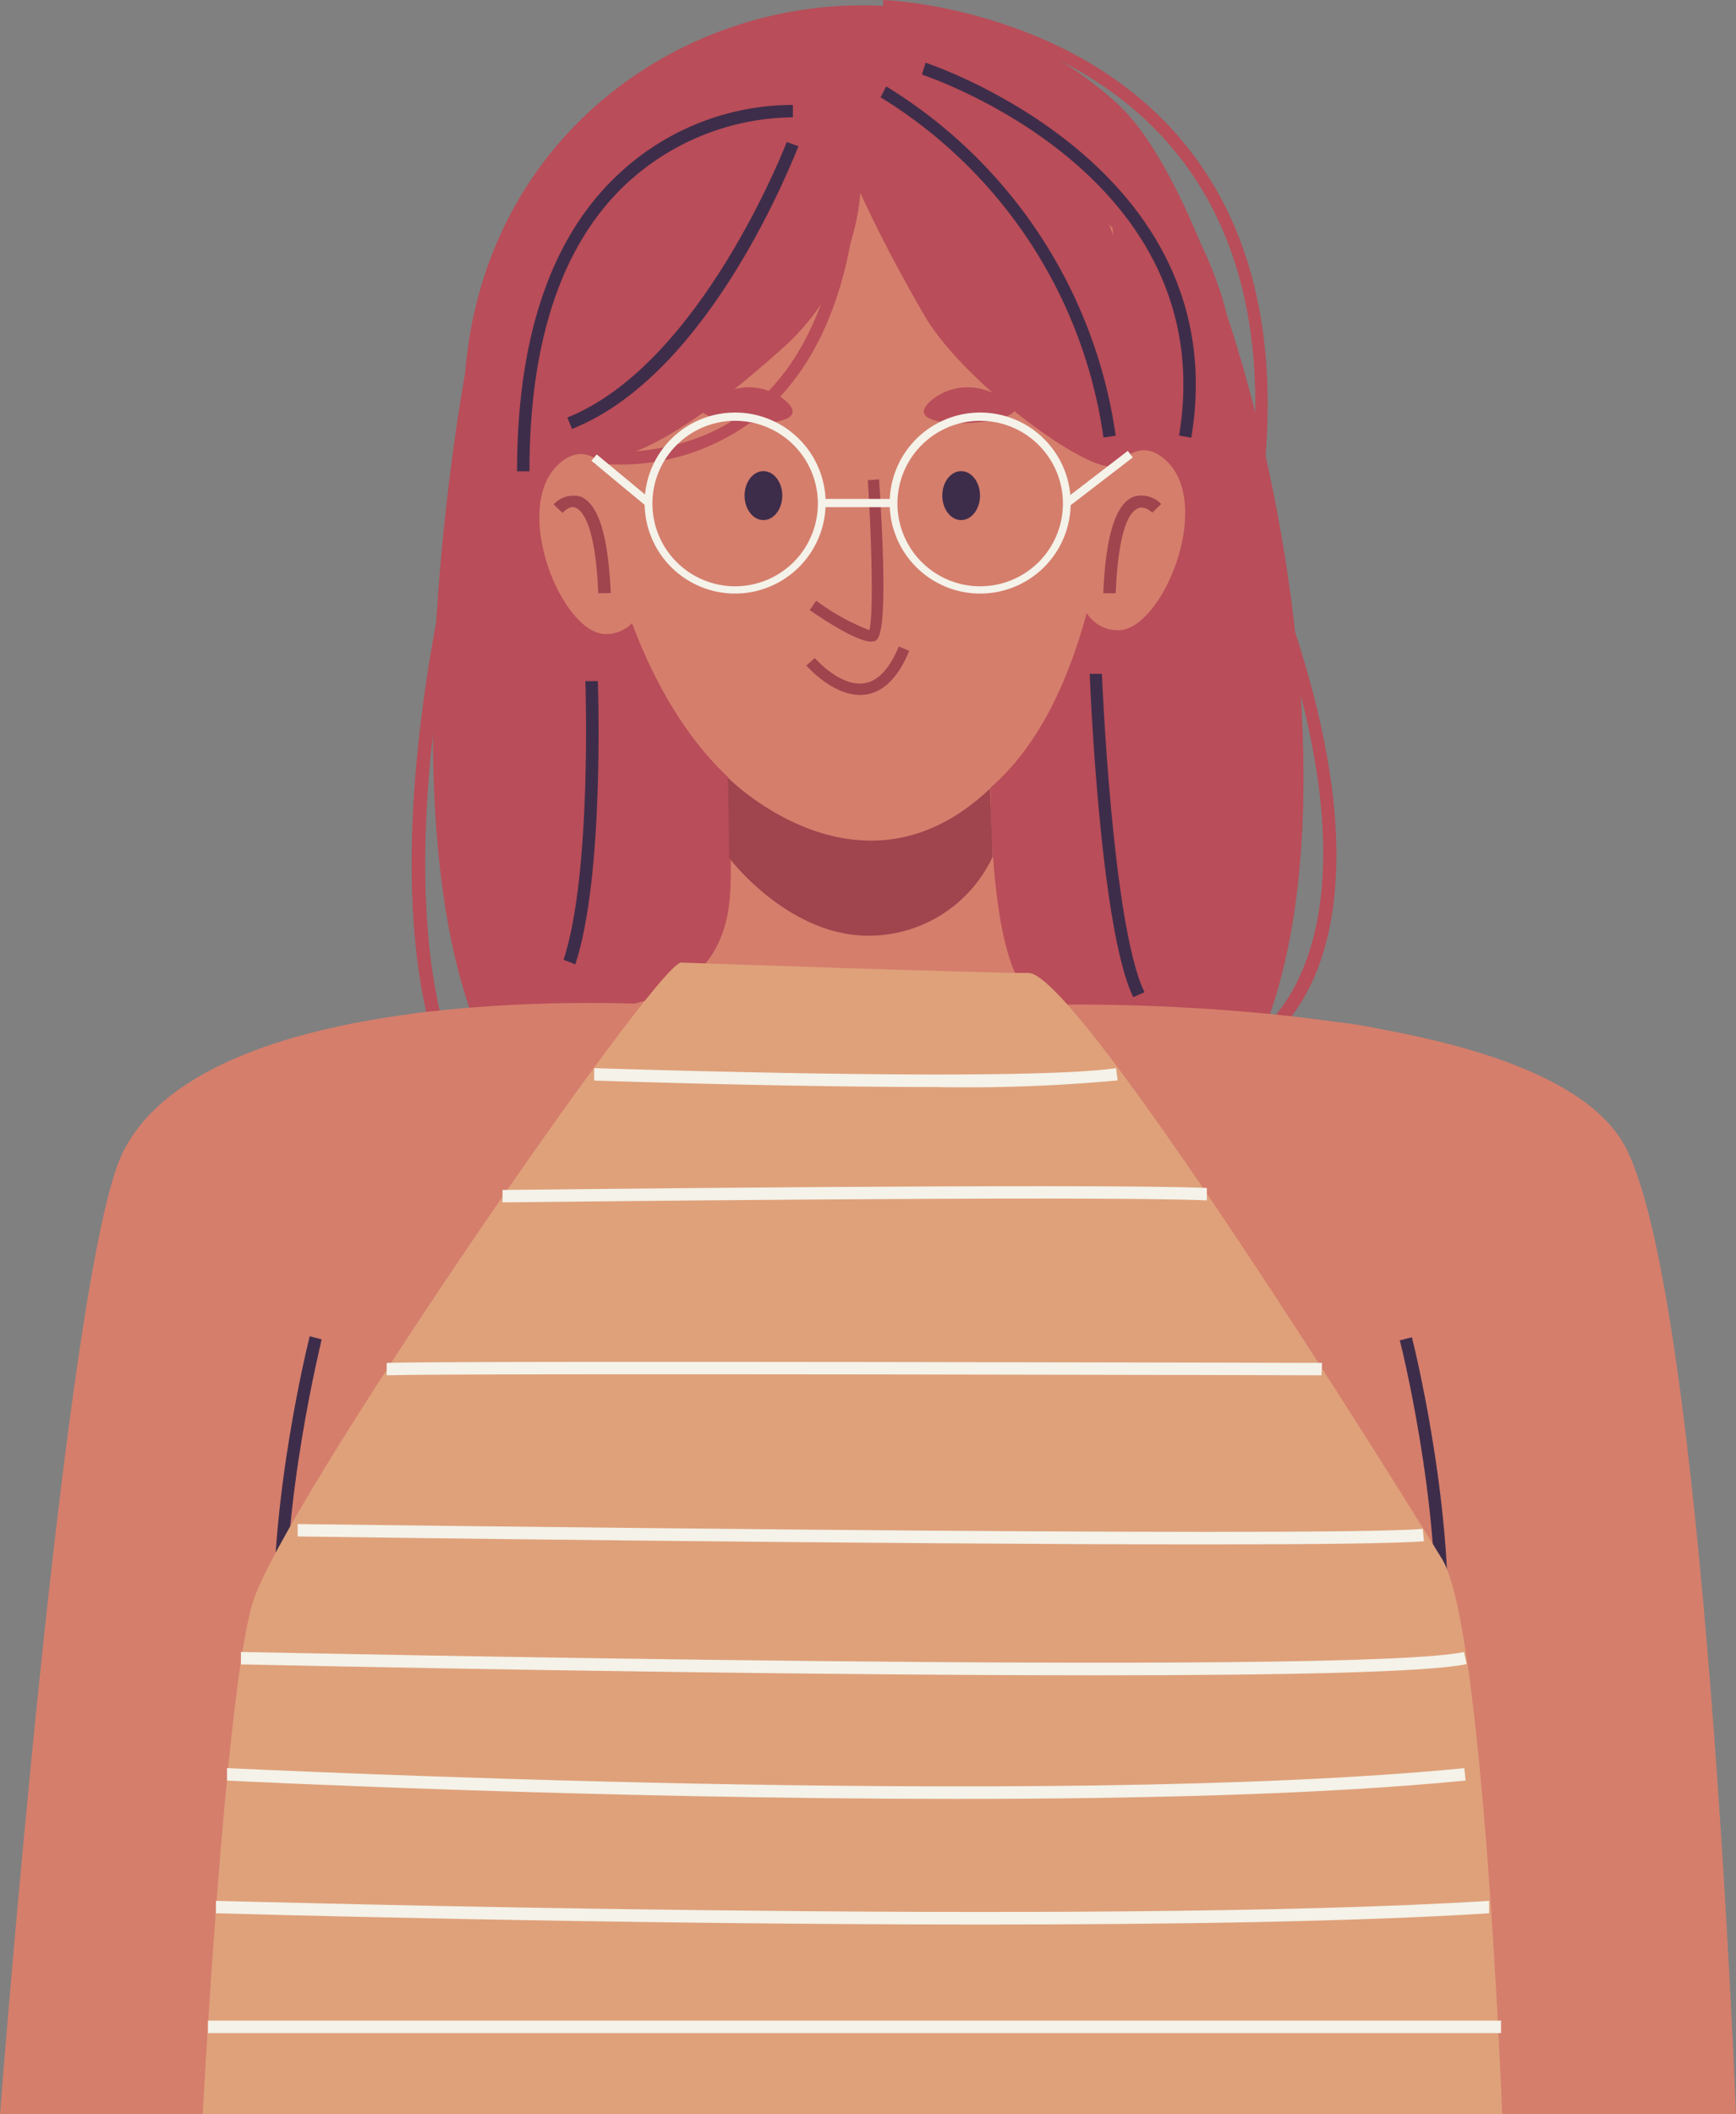 <svg xmlns="http://www.w3.org/2000/svg" viewBox="0 0 104.92 127.77"><rect x="0" y="0" width="104.92" height="127.77" fill="#808080" stroke="none"/><defs><style>.cls-1{fill:#b94d59;}.cls-2{fill:#d57e6c;}.cls-3{fill:#a0444e;}.cls-4{fill:#3e2d4a;}.cls-5{fill:#dfa17a;}.cls-6{fill:#f4f2e9;}</style></defs><g id="Layer_2" data-name="Layer 2"><g id="OBJECTS"><path class="cls-1" d="M76,63.32l-.35-.66c.1-.06,9.79-5.59-.17-29.87l.69-.28C86.41,57.48,76.42,63.09,76,63.32Z"/><path class="cls-1" d="M27.78,66.76c-6.38-11.8-.29-34.47,0-35.43l.72.2c-.06.23-6.27,23.34,0,34.87Z"/><path class="cls-1" d="M28.11,22.56s-8,42.82,8.42,47.49,15.84-12.9,15.84-12.9S49.82,77.84,68.48,70.84s8-56.54-1-64.62C53.7-6.28,29.76,2,28.11,22.56Z"/><path class="cls-1" d="M64.56,7.63S59.38-3,46.14,2.23,21.5,24.06,32.59,32.65l29.92-1.22,5,3.62S77,27.36,73.76,17.66,64.56,7.63,64.56,7.63Z"/><path class="cls-2" d="M67.24,13.78S70.89,50.41,52.12,50.4C39.2,50.4,33.3,28.14,37,17.94S59.79,5.47,67.24,13.78Z"/><path class="cls-2" d="M60.66,30.74S58,56.4,62.3,60.22s21.94-2,26.62,5.39,3.28,62.16,3.28,62.16H18s1.25-63.1,5.11-65.86,20.06,3.18,21-7.65c.45-5.18-1.79-31.7-1.79-31.7Z"/><path class="cls-3" d="M52.65,38.77c-.86,0-2.86-1.31-3.71-1.9l.39-.57a13.53,13.53,0,0,0,3.21,1.78c.25-.8.16-5.14-.09-9.06l.68-.05c.61,9.51,0,9.69-.31,9.78Z"/><path class="cls-3" d="M52,42c-1.71,0-3.2-1.71-3.27-1.78l.52-.45s1.52,1.76,3,1.52q1.24-.21,2.07-2.22l.63.26c-.64,1.57-1.51,2.46-2.59,2.64Z"/><ellipse class="cls-4" cx="46.14" cy="29.95" rx="1.14" ry="1.48"/><ellipse class="cls-4" cx="58.09" cy="29.95" rx="1.14" ry="1.48"/><path class="cls-2" d="M38.57,31.66s-2.11-6.25-4.88-3.54.28,10.23,2.94,10.2S39.82,34.22,38.57,31.66Z"/><path class="cls-2" d="M65.65,31.42s2.14-6.25,4.9-3.52-.33,10.23-3,10.19S64.39,34,65.65,31.42Z"/><path class="cls-3" d="M44,47s8,8.09,15.83.66L60,51.76a8.26,8.26,0,0,1-7,4.77c-5.15.34-8.93-4.68-8.93-4.68Z"/><path class="cls-1" d="M56.23,24.25s2-2,4.91.15C62.82,25.64,53.88,26.32,56.23,24.25Z"/><path class="cls-1" d="M47.51,24.25s-2-2-4.92.15C40.91,25.64,49.86,26.32,47.51,24.25Z"/><path class="cls-2" d="M39.68,60.71s1,12.63,13.07,15.39S64.47,60.71,64.47,60.71s29-.51,33.78,8.63,6.67,58.43,6.67,58.43H0S3.93,76.6,7.44,69.6C12.77,59,39.68,60.71,39.68,60.71Z"/><path class="cls-3" d="M36.16,35.85c-.18-4.26-1-5-1.37-5.17S34,31,34,31l-.54-.52A1.64,1.64,0,0,1,35.06,30c1.1.42,1.7,2.33,1.85,5.84Z"/><path class="cls-3" d="M67.43,35.85l-.75,0c.15-3.51.75-5.42,1.85-5.84a1.65,1.65,0,0,1,1.65.45l-.54.52.27-.26-.27.26s-.43-.43-.84-.27S67.61,31.59,67.43,35.85Z"/><path class="cls-1" d="M35.9,27.66S38.43,29,47.29,21.05A14.21,14.21,0,0,0,52,11.66s1.39,3.14,3.86,7.39,10.65,10.15,11.7,9C70.37,25,68.68,4.59,55.83,4.15S32.29,14.47,35.9,27.66Z"/><path class="cls-4" d="M87.49,99l-.75,0c.32-8.25-2.11-17.93-2.14-18l.73-.19C85.35,80.85,87.82,90.64,87.49,99Z"/><path class="cls-4" d="M16.56,99c-.33-8.36,2.13-18.15,2.16-18.25l.72.19c0,.1-2.46,9.78-2.13,18Z"/><path class="cls-5" d="M41.17,58.17s18,.63,21,.63,22.51,31.36,25,35.44,3.62,33.53,3.62,33.53H12.25s1.32-25.08,3-30.85S39.7,58.12,41.17,58.17Z"/><path class="cls-6" d="M66.24,101.24c-21.27,0-49.87-.62-51.68-.66l0-.75c.67,0,67.19,1.46,73.92,0l.16.73C86.33,101.07,77.27,101.24,66.24,101.24Z"/><path class="cls-6" d="M57.87,108.71c-22,0-43.82-1.09-44.15-1.11l0-.75c.49,0,49.51,2.48,74.78,0l.08.75C80.13,108.43,69,108.71,57.87,108.71Z"/><path class="cls-6" d="M59.31,116.3c-22.64,0-45.91-.67-46.26-.68l0-.75c.53,0,52.86,1.51,76.95,0l0,.75C82,116.13,70.72,116.3,59.31,116.3Z"/><path class="cls-6" d="M64.29,122.86H12.57v-.75c.64,0,64.35,0,78.15,0v.75Z"/><path class="cls-6" d="M72.86,93.33c-19.49,0-53-.45-54.87-.48V92.1c.62,0,61.75.83,68,.29l.07.75C84.48,93.27,79.48,93.33,72.86,93.33Z"/><path class="cls-6" d="M79.87,83.11c-.51,0-51.82-.14-56.5,0l0-.75c4.69-.14,56,0,56.53,0Z"/><path class="cls-6" d="M30.37,72.66v-.75c.36,0,35.62-.42,42.57-.12l0,.75C66,72.24,30.73,72.66,30.37,72.66Z"/><path class="cls-6" d="M56.58,65.69c-9.09,0-20-.37-20.67-.39l0-.75c.25,0,25.52.86,31.54,0l.1.74A99,99,0,0,1,56.58,65.69Z"/><path class="cls-1" d="M36.91,28.06l-1,0,0-.75c4.43.22,8-1,10.51-3.65C51.91,18,51.12,7.6,51.12,7.5l.74-.06c0,.44.83,10.81-4.89,16.72A13.41,13.41,0,0,1,36.91,28.06Z"/><path class="cls-1" d="M76.18,30.32l-.74-.1c1.27-9-.28-16.17-4.61-21.3C64.27,1.15,53.49.75,53.38.75l0-.75c.11,0,11.23.41,18,8.43C75.87,13.74,77.48,21.1,76.18,30.32Z"/><path class="cls-4" d="M66.69,26.44A28.83,28.83,0,0,0,53.22,5.88l.34-.66A29.63,29.63,0,0,1,67.43,26.33Z"/><path class="cls-4" d="M72,26.45l-.74-.13C73.88,10.49,55.9,4.57,55.72,4.51l.22-.72C56.13,3.85,74.72,10,72,26.45Z"/><path class="cls-4" d="M34.57,25.92l-.28-.69C42.37,22,47.5,8.71,47.55,8.58l.71.26C48,9.4,43,22.59,34.57,25.92Z"/><path class="cls-4" d="M32,28.48h-.75c0-8,2-14.07,6.07-17.9A15.43,15.43,0,0,1,47.92,6.34l0,.75a15,15,0,0,0-10.1,4.05C33.93,14.81,32,20.65,32,28.48Z"/><path class="cls-4" d="M68.49,60.26c-2-4.12-2.61-18.91-2.63-19.54l.74,0c0,.15.62,15.26,2.57,19.24Z"/><path class="cls-4" d="M34.77,58.28,34.06,58c1.72-5.21,1.32-16.73,1.32-16.84l.75,0C36.15,41.65,36.53,52.94,34.77,58.28Z"/><path class="cls-6" d="M44.43,35.87A5.47,5.47,0,1,1,49.9,30.4,5.48,5.48,0,0,1,44.43,35.87Zm0-10.44a5,5,0,1,0,5,5A5,5,0,0,0,44.43,25.43Z"/><path class="cls-6" d="M59.24,35.87a5.47,5.47,0,1,1,5.47-5.47A5.47,5.47,0,0,1,59.24,35.87Zm0-10.44a5,5,0,1,0,5,5A5,5,0,0,0,59.24,25.43Z"/><rect class="cls-6" x="37.31" y="26.88" width="0.5" height="4.3" transform="translate(-8.76 39.42) rotate(-50.35)"/><rect class="cls-6" x="49.65" y="30.15" width="4.36" height="0.5"/><rect class="cls-6" x="63.95" y="28.67" width="4.86" height="0.5" transform="translate(-3.87 46.44) rotate(-37.54)"/></g></g></svg>